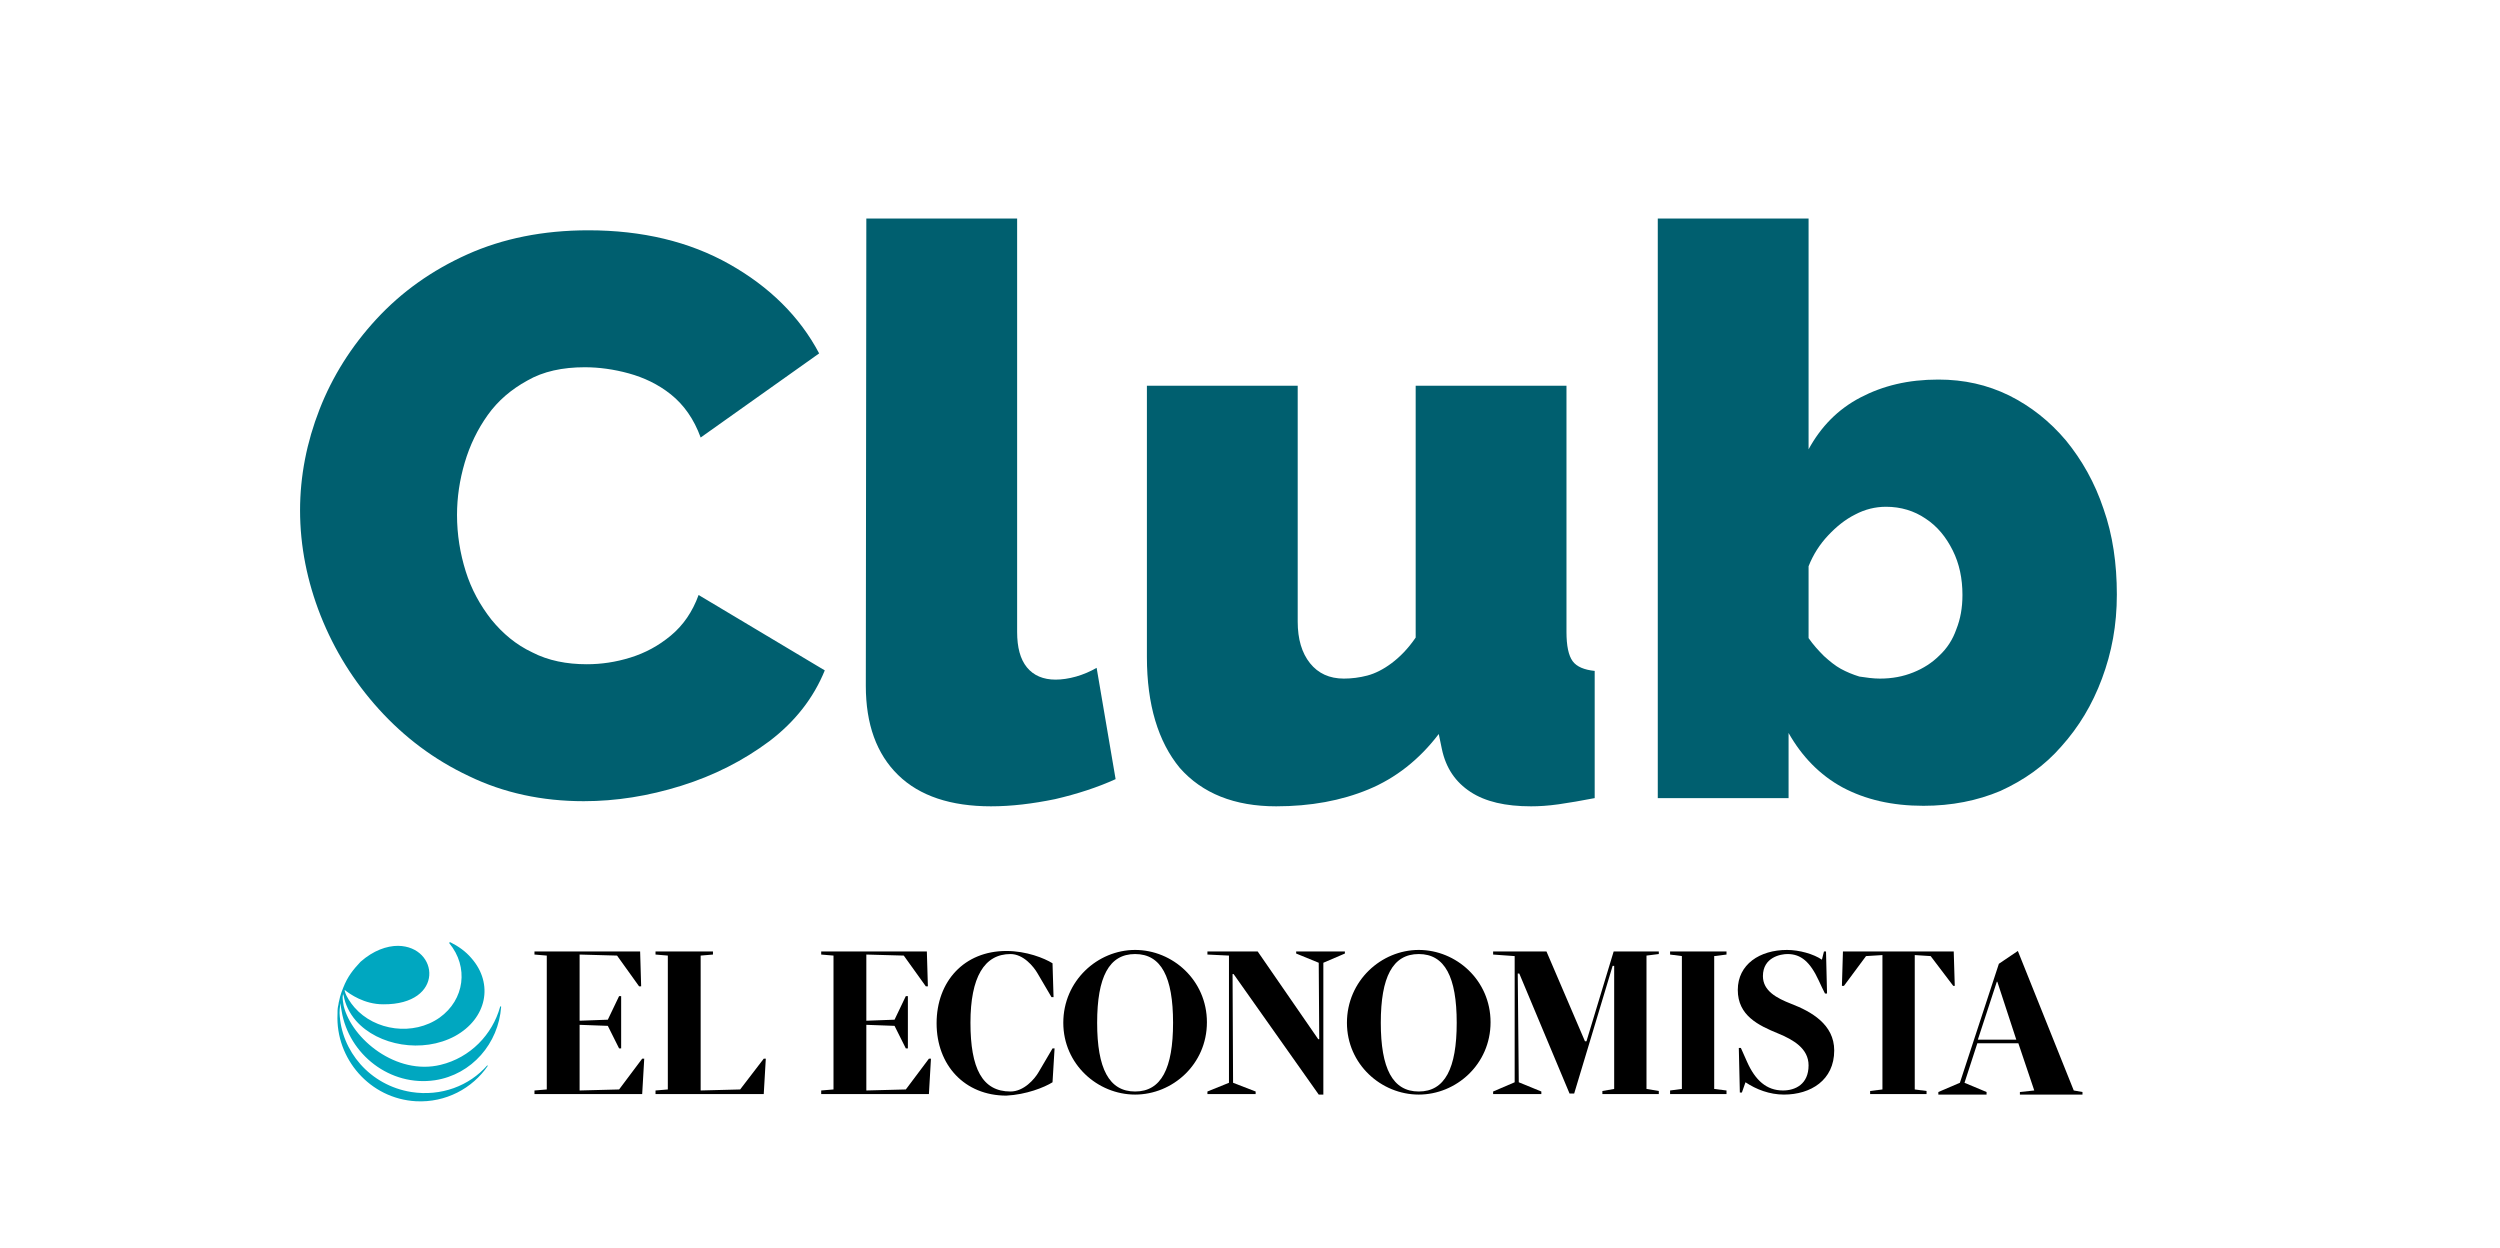 <?xml version="1.0" encoding="utf-8"?>
<!-- Generator: Adobe Illustrator 26.5.0, SVG Export Plug-In . SVG Version: 6.00 Build 0)  -->
<svg version="1.1" id="Capa_2_00000049940825812522759300000006045985712793515964_"
	 xmlns="http://www.w3.org/2000/svg" xmlns:xlink="http://www.w3.org/1999/xlink" x="0px" y="0px" viewBox="0 0 487.4 243.3"
	 style="enable-background:new 0 0 487.4 243.3;" xml:space="preserve">
<style type="text/css">
	.st0{fill:#005F6F;}
	.st1{clip-path:url(#SVGID_00000104702835617283325020000002636987241124121506_);}
	.st2{fill:#00A7C0;}
</style>
<g id="Capa_1-2">
	<g>
		<g>
			<path class="st0" d="M58.5,99.5c0-6.7,1.3-13.3,3.8-19.7c2.5-6.4,6.2-12.3,11.1-17.6c4.9-5.3,10.8-9.5,17.7-12.6
				s14.8-4.7,23.6-4.7c10.5,0,19.7,2.2,27.5,6.6s13.7,10.2,17.5,17.4l-23.1,16.4c-1.3-3.6-3.3-6.4-5.8-8.4c-2.5-2-5.3-3.3-8.2-4.1
				s-5.8-1.2-8.6-1.2c-4.3,0-8.1,0.8-11.2,2.6c-3.1,1.7-5.7,3.9-7.7,6.7c-2,2.8-3.5,5.9-4.5,9.3c-1,3.4-1.5,6.8-1.5,10.2
				c0,3.8,0.6,7.5,1.7,11c1.1,3.5,2.8,6.6,5,9.4c2.2,2.7,4.8,4.9,8,6.4c3.1,1.6,6.7,2.3,10.6,2.3c2.8,0,5.6-0.4,8.5-1.3
				c2.9-0.9,5.5-2.3,7.9-4.3c2.4-2,4.2-4.6,5.4-7.9l24.6,14.7c-2.2,5.4-5.8,10-10.8,13.8c-5.1,3.8-10.8,6.7-17.2,8.7
				c-6.4,2-12.7,3-19,3c-8.1,0-15.6-1.6-22.4-4.9c-6.8-3.2-12.6-7.6-17.5-13c-4.9-5.4-8.7-11.5-11.4-18.3
				C59.9,113.4,58.5,106.5,58.5,99.5"/>
			<path class="st0" d="M168.9,42.6h29.4v80.6c0,3,0.6,5.3,1.9,6.9c1.3,1.6,3.2,2.4,5.6,2.4c1.2,0,2.6-0.2,4-0.6
				c1.4-0.4,2.8-1,4-1.7l3.7,21.7c-3.5,1.6-7.5,2.9-11.8,3.9c-4.4,0.9-8.5,1.4-12.5,1.4c-7.8,0-13.9-2-18.1-6.1
				c-4.2-4.1-6.3-9.9-6.3-17.4L168.9,42.6L168.9,42.6z"/>
			<path class="st0" d="M223.6,128.1V75.2H253v46c0,3.4,0.8,6.1,2.4,8.1c1.6,2,3.8,3,6.6,3c1.5,0,3.1-0.2,4.6-0.6
				c1.5-0.4,3.1-1.2,4.7-2.4c1.6-1.2,3.2-2.8,4.7-5V75.2h29.4v48c0,2.7,0.4,4.6,1.2,5.7c0.8,1.1,2.3,1.7,4.3,1.9v24.8
				c-2.6,0.5-4.9,0.9-7,1.2c-2.1,0.3-3.9,0.4-5.4,0.4c-5,0-8.9-0.9-11.8-2.8s-4.8-4.6-5.6-8.4l-0.6-2.9c-3.8,5-8.4,8.6-13.7,10.8
				s-11.3,3.3-18,3.3c-8.1,0-14.4-2.5-18.8-7.5C225.8,144.6,223.6,137.4,223.6,128.1"/>
			<path class="st0" d="M375,157.1c-6.1,0-11.3-1.2-15.8-3.6c-4.4-2.4-7.9-6-10.5-10.6v12.7h-25.5v-113h29.4v45
				c2.4-4.4,5.7-7.8,10.1-10.1S372,74,377.9,74c5,0,9.5,1,13.8,3.1c4.2,2.1,7.9,5,11.1,8.8c3.1,3.8,5.6,8.2,7.3,13.3
				c1.8,5.1,2.6,10.7,2.6,16.7s-1,11.3-2.9,16.4s-4.5,9.4-7.9,13.2c-3.3,3.8-7.3,6.6-11.9,8.7C385.5,156.1,380.5,157.1,375,157.1
				 M366.5,132.3c2.4,0,4.5-0.4,6.5-1.2c2-0.8,3.7-1.9,5.1-3.3c1.5-1.4,2.6-3.1,3.3-5.1c0.8-2,1.2-4.2,1.2-6.7
				c0-3.2-0.6-6.1-1.9-8.7s-3-4.7-5.3-6.2c-2.2-1.5-4.8-2.3-7.7-2.3c-2.1,0-4.1,0.5-6,1.5c-2,1-3.7,2.4-5.3,4.1s-2.9,3.7-3.8,6v14
				c0.9,1.3,1.9,2.4,3,3.5c1.1,1,2.2,1.9,3.3,2.5c1.1,0.6,2.3,1.1,3.6,1.5C363.8,132.1,365.2,132.3,366.5,132.3"/>
			<path d="M389.4,191.4l3.7,11.3h-7.5l3.7-11.3H389.4L389.4,191.4z M383,211.1l2.5-7.7h8l3.1,9.2l-2.8,0.3v0.5H406v-0.5l-1.7-0.3
				l-10.9-27.2l-3.7,2.5l-7.6,23.2l-4.2,1.8v0.5h9.4v-0.5L383,211.1L383,211.1z"/>
			<polygon points="136.6,212.6 136.6,186.3 139,186.1 139,185.5 127.8,185.5 127.8,186.1 130.2,186.3 130.2,212.4 127.8,212.6 
				127.8,213.3 148.9,213.3 149.3,206.4 148.9,206.4 144.3,212.4 			"/>
			<polygon points="168.9,186.1 176.2,186.3 180.5,192.3 180.9,192.3 180.7,185.5 160.1,185.5 160.1,186.1 162.5,186.3 162.5,212.4 
				160.1,212.6 160.1,213.3 181.1,213.3 181.5,206.4 181.1,206.4 176.6,212.4 168.9,212.6 168.9,199.8 174.4,200 176.6,204.4 
				177,204.4 177,194.2 176.6,194.2 174.4,198.8 168.9,199 			"/>
			<polygon points="325.6,212.6 325.6,213.3 336.6,213.3 336.6,212.6 334.2,212.3 334.2,186.4 336.6,186.1 336.6,185.5 325.6,185.5 
				325.6,186.1 327.9,186.4 327.9,212.3 			"/>
			<polygon points="113,186.1 120.3,186.3 124.6,192.3 125,192.3 124.8,185.5 104.2,185.5 104.2,186.1 106.6,186.3 106.6,212.4 
				104.2,212.6 104.2,213.3 125.2,213.3 125.6,206.4 125.2,206.4 120.7,212.4 113,212.6 113,199.8 118.5,200 120.7,204.4 
				121.1,204.4 121.1,194.2 120.7,194.2 118.5,198.8 113,199 			"/>
			<path d="M213.9,199.4c0-8.9,2.3-13.4,7.4-13.4s7.4,4.5,7.4,13.4s-2.3,13.4-7.4,13.4S213.9,208.3,213.9,199.4 M207.3,199.4
				c0,8.1,6.7,14,14,14s14-5.9,14-14.1s-6.7-14.1-14-14.1S207.3,191.2,207.3,199.4"/>
			<path d="M205.2,211l0.4-6.6h-0.4l-2.7,4.6c-0.8,1.4-2.9,3.8-5.5,3.8c-5.5,0-7.8-4.5-7.8-13.4s2.7-13.4,7.8-13.4
				c2.5,0,4.5,2.4,5.3,3.8l2.7,4.6h0.4l-0.2-6.6c-1.6-1-5.1-2.4-9-2.4c-8.2,0-13.6,5.9-13.6,14.1s5.5,14.1,13.6,14.1
				C200.1,213.4,203.6,212,205.2,211"/>
			<polygon points="257,202.6 245.2,185.5 235.4,185.5 235.4,186.1 239.6,186.3 239.6,211.1 235.4,212.8 235.4,213.3 244.8,213.3 
				244.8,212.8 240.4,211.1 240.3,189.9 240.5,189.9 257.1,213.4 258,213.4 258,187.7 262.2,185.9 262.2,185.5 252.7,185.5 
				252.7,185.9 257.1,187.7 257.2,202.6 			"/>
			<path d="M269.2,199.4c0-8.9,2.3-13.4,7.4-13.4s7.4,4.5,7.4,13.4s-2.3,13.4-7.4,13.4S269.2,208.3,269.2,199.4 M262.6,199.4
				c0,8.1,6.7,14,14,14s14-5.9,14-14.1s-6.7-14.1-14-14.1S262.6,191.2,262.6,199.4"/>
			<polygon points="309,203 301.5,185.5 291.1,185.5 291.1,186.1 295.3,186.4 295.3,211 291.1,212.8 291.1,213.3 300.5,213.3 
				300.5,212.8 296.1,211 295.9,189.8 296.2,189.8 306,213.2 306.9,213.2 314.4,188.3 314.7,188.3 314.7,212.3 312.4,212.7 
				312.4,213.3 323.4,213.3 323.4,212.7 321,212.3 321,186.3 323.4,186 323.4,185.5 314.6,185.5 309.3,203 			"/>
			<path d="M340.3,211c2.1,1.4,4.7,2.4,7.5,2.4c5.2,0,9.8-2.8,9.8-8.6c0-5.1-4.5-7.6-8.4-9.1c-2.8-1.1-5.5-2.5-5.5-5.4
				c0-3.7,3.5-4.3,4.8-4.3c2.6,0,4.4,1.5,6.1,5.2c0.4,0.9,0.8,1.7,1.2,2.5h0.4l-0.2-8.2h-0.4l-0.4,1.6c-1.6-1.1-4.4-1.9-6.8-1.9
				c-5.3,0-9.6,2.8-9.6,7.8s4,6.9,7.9,8.5c2.9,1.2,5.9,2.9,5.9,6.2c0,3.7-2.6,4.9-5,4.9c-3.2,0-5.4-2-7-5.6
				c-0.4-0.9-0.8-1.8-1.2-2.7h-0.4l0.2,8.7h0.4L340.3,211L340.3,211z"/>
			<polygon points="359.1,192.2 359.5,192.2 363.8,186.4 367,186.2 367,212.4 364.6,212.7 364.6,213.3 375.6,213.3 375.6,212.7 
				373.3,212.4 373.3,186.2 376.4,186.4 380.8,192.2 381.1,192.2 380.9,185.5 359.3,185.5 			"/>
		</g>
	</g>
	<g>
		<defs>
			<path id="SVGID_1_" d="M65,198.6c0,9.2,7.5,16.7,16.8,16.7c9.3,0,16.8-7.5,16.8-16.7s-7.5-16.7-16.8-16.7S65,189.4,65,198.6"/>
		</defs>
		<clipPath id="SVGID_00000002382293464589282790000017908689742002400184_">
			<use xlink:href="#SVGID_1_"  style="overflow:visible;"/>
		</clipPath>
		<g style="clip-path:url(#SVGID_00000002382293464589282790000017908689742002400184_);">
			<path class="st2" d="M97.7,196.3L97.7,196.3L97.7,196.3c0-0.1,0-0.1-0.1-0.1c0,0-0.1,0-0.1,0.1l0,0c-1.5,5.4-5.8,9.9-11.6,11.3
				c-8.6,2.1-17.3-5-18.9-11.5c-0.3-1.7-0.2-1.8-0.1-2.4c0,0.1,0,0.3,0.1,0.4c0.3,1.7,1.1,3.4,2.4,4.9c4.3,4.9,13,6.4,19.3,3
				c6.2-3.4,7.6-10.2,3.2-15.2c-1.1-1.3-2.5-2.3-4.1-3.1l0,0c0,0,0,0-0.1,0c-0.1,0-0.1,0.1-0.1,0.1c0,0,0,0.1,0,0.1l0,0
				c3.8,4.6,3,11-1.9,14.5c-5.1,3.6-12.6,2.6-16.6-2c-0.8-0.9-1.6-2.2-1.8-2.9c-0.1-0.2-0.1-0.4-0.1-0.5c0,0,0,0,0,0
				c1,0.8,3.8,2.8,7.5,2.8c12.1,0.1,10.9-11.3,2.9-11.4c-2.2,0-4.8,0.9-7.3,3.1c-1.4,1.5-2.5,2.8-3.4,5.1l0,0c0,0-0.6,1.4-0.8,2.6
				c-0.1,0.3-0.1,0.7-0.2,1c-0.1,0.5-0.1,1-0.1,1.5c-0.4,8.7,6.3,16.5,15.3,17c5.8,0.3,11-2.5,14-6.9l-0.1-0.1
				c-3.5,4-9,6.1-14.8,5.2c-8.1-1.3-13.7-8-14-15.4c0-0.4,0-0.9,0.2-1.9c0,0,0-0.1,0-0.1c0,0.5,0.1,1.1,0.2,1.6
				c1.4,8.5,9.5,14.8,18.2,13.5C92,209.5,97.2,203.4,97.7,196.3L97.7,196.3L97.7,196.3"/>
		</g>
	</g>
</g>
</svg>
